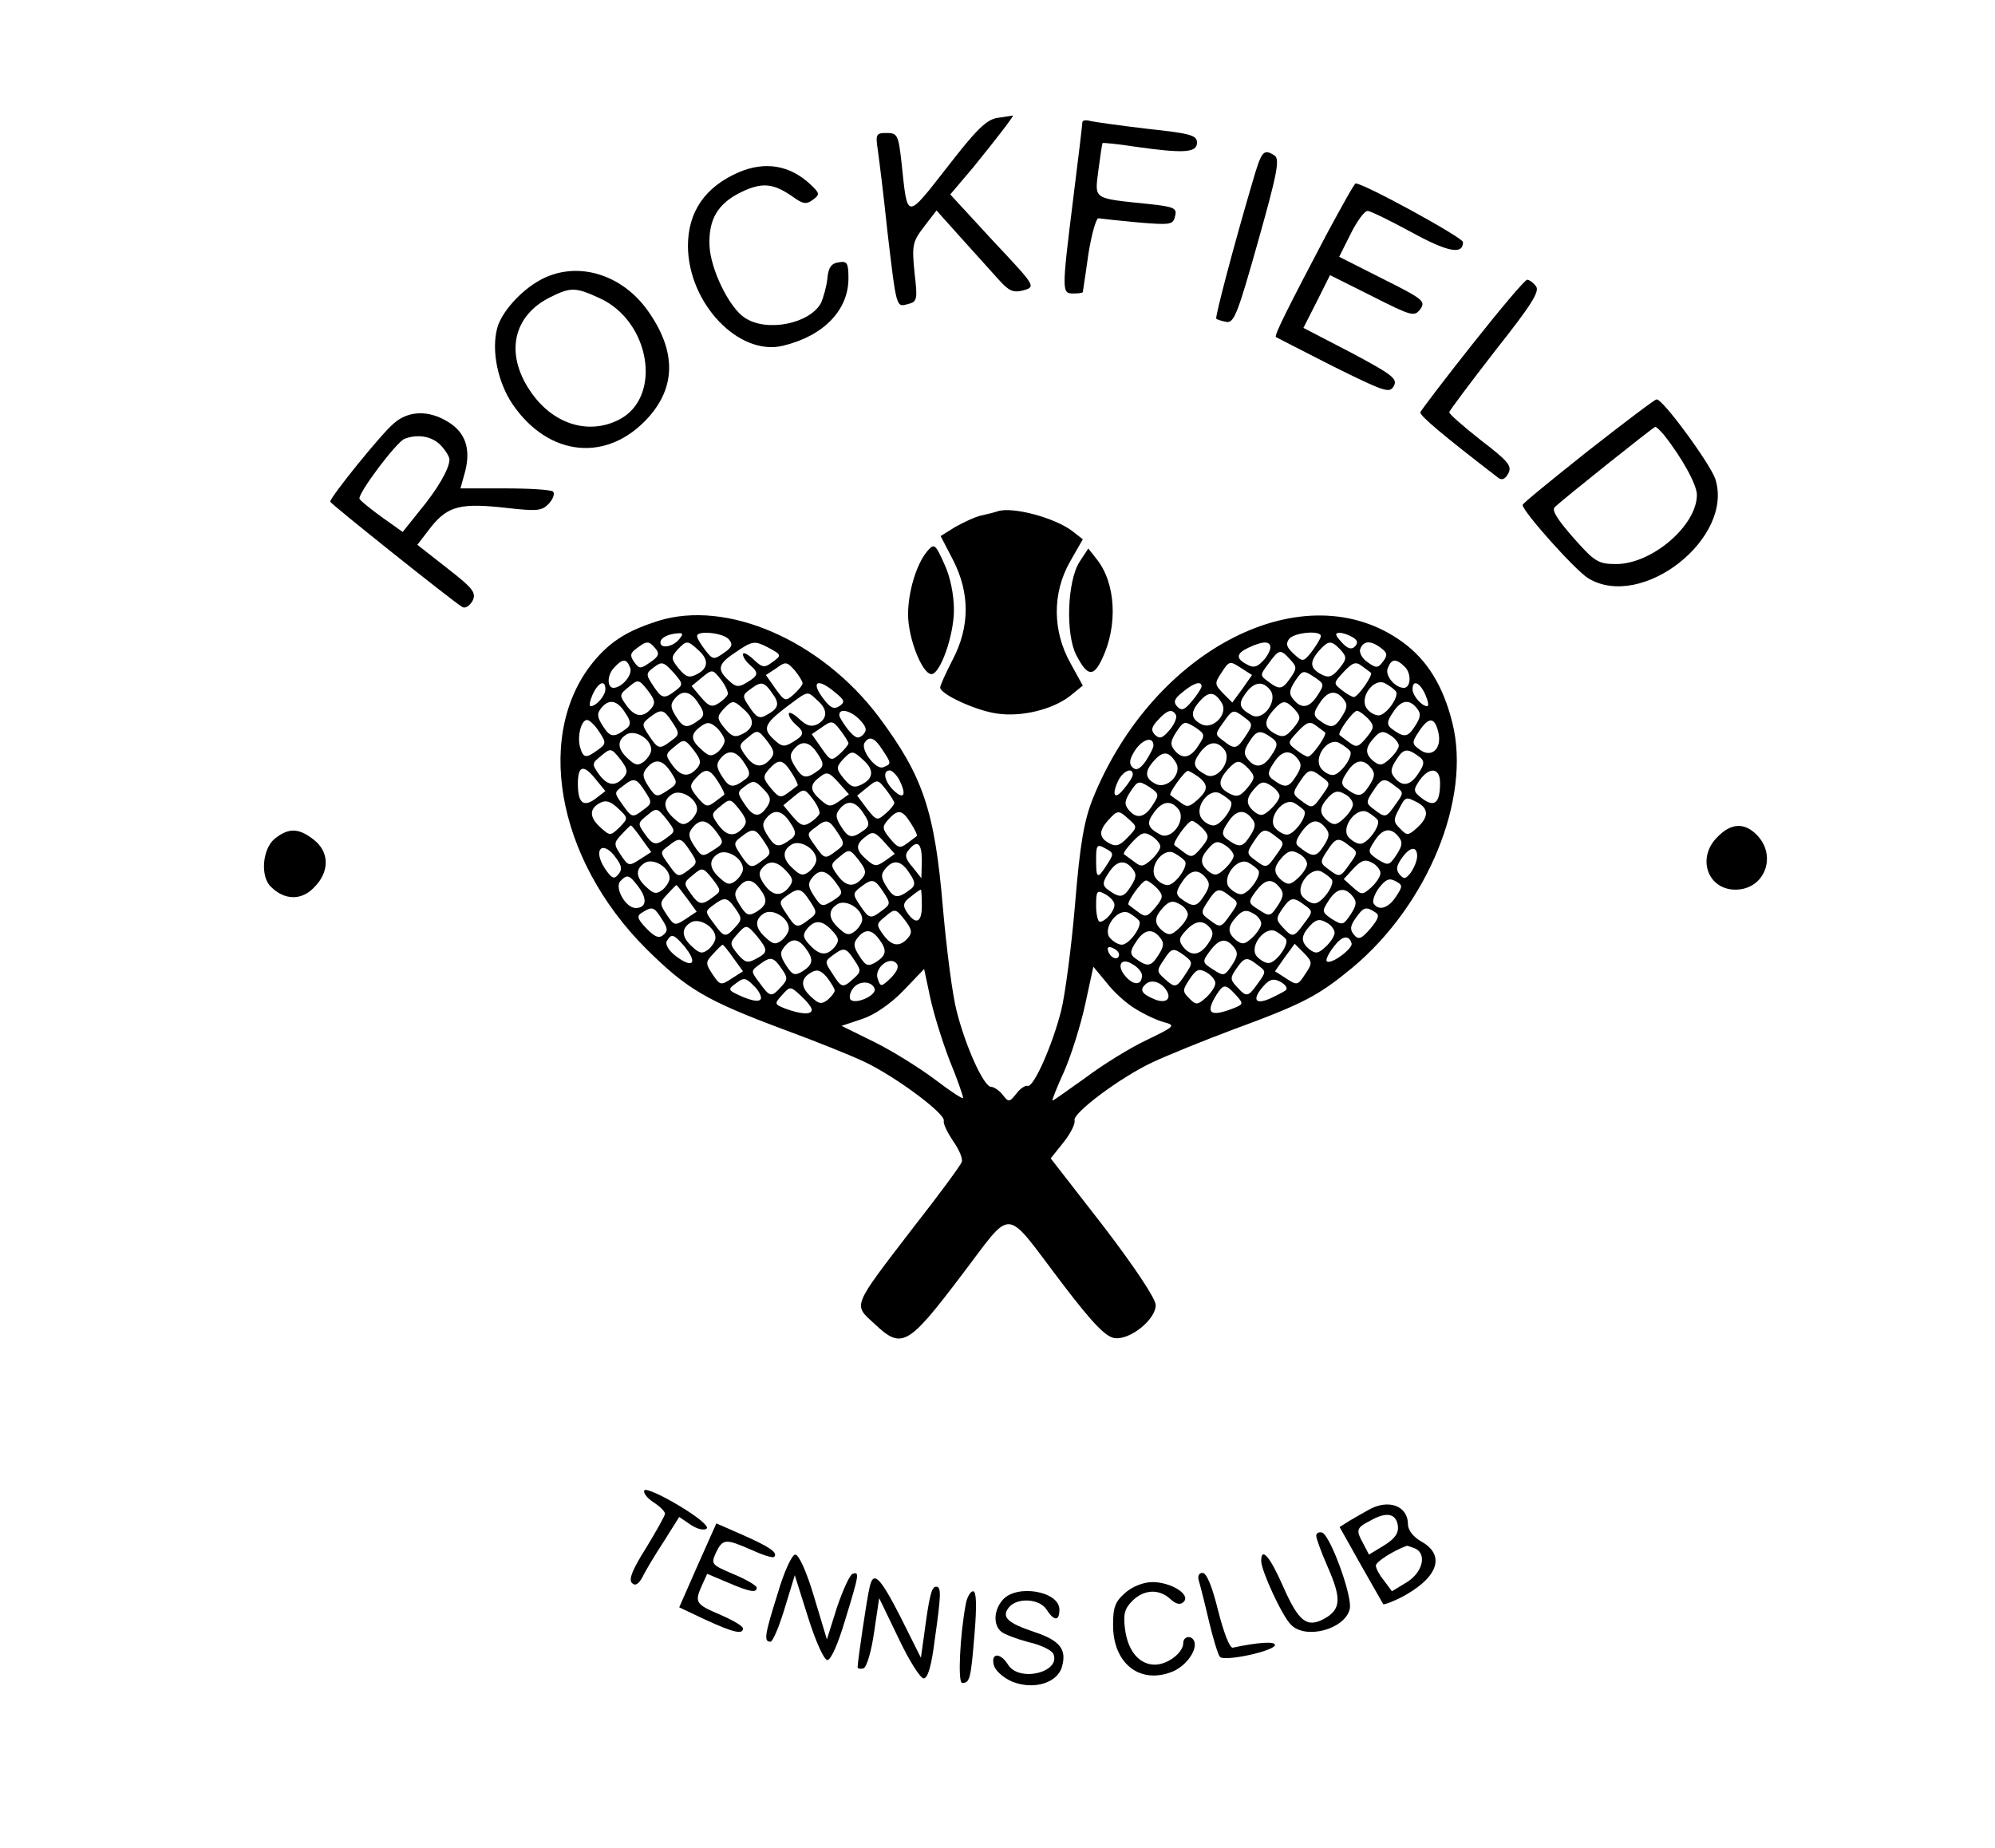 <?xml version="1.0" standalone="no"?>
<!DOCTYPE svg PUBLIC "-//W3C//DTD SVG 20010904//EN"
 "http://www.w3.org/TR/2001/REC-SVG-20010904/DTD/svg10.dtd">
<svg version="1.0" xmlns="http://www.w3.org/2000/svg"
 width="435pt" height="403pt" viewBox="0 0 435 403"
 preserveAspectRatio="xMidYMid meet">

<g transform="translate(0,403) scale(0.1,-0.1)"
fill="#000000" stroke="none">
<path d="M2175 3773 c-24 -4 -45 -24 -110 -108 -90 -115 -86 -115 -99 8 -7 63
-9 67 -33 67 -23 0 -24 -3 -19 -37 3 -21 13 -101 21 -178 20 -169 19 -165 45
-158 20 5 21 10 14 69 -6 60 -4 67 21 100 l27 35 52 -58 c29 -32 66 -73 82
-91 24 -27 33 -31 56 -25 27 8 26 9 -67 108 l-93 101 50 59 c48 59 93 117 86
113 -2 0 -16 -3 -33 -5z"/>
<path d="M2360 3763 c0 -4 -9 -80 -20 -167 -25 -201 -25 -206 0 -206 11 0 20
1 21 3 0 1 6 38 12 82 7 44 17 79 22 79 6 -1 44 -5 86 -9 71 -6 77 -5 81 13 5
18 -1 21 -56 27 -125 13 -119 9 -111 74 4 31 8 57 9 59 2 1 34 -2 72 -8 106
-15 134 -13 134 9 0 16 -14 20 -107 30 -60 7 -116 15 -125 17 -10 3 -18 2 -18
-3z"/>
<path d="M2731 3633 c-41 -139 -82 -295 -79 -298 2 -2 12 -5 22 -7 17 -3 25
19 69 175 42 149 48 180 36 188 -24 15 -28 11 -48 -58z"/>
<path d="M1610 3654 c-73 -32 -110 -86 -110 -161 1 -125 111 -240 207 -217 88
21 143 77 143 147 0 34 -3 38 -21 35 -16 -2 -23 -11 -25 -36 -2 -18 -9 -42
-14 -53 -25 -45 -118 -64 -166 -32 -34 22 -75 106 -77 158 -2 57 18 91 69 116
46 22 70 20 114 -11 21 -15 28 -16 42 -6 16 12 16 14 -5 34 -45 42 -99 51
-157 26z"/>
<path d="M2892 3518 c-82 -156 -114 -219 -110 -223 2 -1 58 -30 125 -64 113
-56 123 -59 132 -43 9 16 -3 25 -93 73 l-104 54 29 57 29 58 92 -46 c87 -44
92 -45 105 -28 12 17 6 22 -82 66 l-95 48 25 50 c14 28 30 50 37 50 6 0 49
-21 95 -46 80 -44 113 -50 113 -22 0 10 -216 128 -234 128 -3 0 -31 -51 -64
-112z"/>
<path d="M1179 3420 c-43 -23 -86 -71 -95 -106 -13 -50 2 -119 34 -166 79
-115 207 -127 296 -28 59 66 60 142 3 226 -57 86 -158 117 -238 74z m128 -40
c111 -50 138 -216 43 -265 -68 -35 -147 -9 -195 64 -54 81 -36 163 45 203 44
22 55 22 107 -2z"/>
<path d="M3211 3280 c-61 -77 -112 -144 -114 -149 -2 -7 49 -50 170 -143 8 -6
15 -3 22 10 8 16 0 26 -60 72 -38 30 -69 57 -69 61 0 3 45 63 100 134 80 101
98 130 89 141 -6 8 -15 14 -19 14 -5 0 -58 -63 -119 -140z"/>
<path d="M3463 3047 c-78 -62 -142 -114 -143 -118 -1 -13 114 -142 143 -160
117 -71 319 88 277 217 -12 34 -115 175 -128 173 -4 0 -71 -51 -149 -112z
m164 36 c40 -50 73 -110 73 -132 0 -67 -98 -151 -176 -151 -39 0 -47 5 -93 57
-35 40 -48 60 -41 67 15 15 214 174 219 175 2 1 10 -7 18 -16z"/>
<path d="M859 3107 c-26 -21 -139 -161 -139 -171 0 -4 263 -214 287 -229 7 -5
16 1 23 12 9 18 3 27 -55 72 l-65 51 30 39 c37 46 65 53 168 41 64 -7 74 -6
89 10 9 10 13 21 9 26 -4 4 -51 7 -105 7 l-97 0 10 36 c13 50 1 86 -37 109
-42 26 -86 25 -118 -3z m101 -47 c11 -11 20 -26 20 -32 0 -20 -26 -65 -66
-113 l-36 -45 -45 32 c-25 18 -47 36 -49 40 -6 9 80 124 98 131 28 11 59 6 78
-13z"/>
<path d="M2175 2915 c-5 -2 -21 -6 -35 -9 -14 -3 -39 -15 -57 -25 l-32 -20 27
-52 c37 -72 37 -146 -1 -218 -15 -29 -27 -56 -27 -60 0 -15 79 -51 124 -57 54
-8 122 9 160 39 l27 22 -27 49 c-39 70 -40 152 -1 221 l28 49 -23 18 c-38 29
-131 54 -163 43z"/>
<path d="M2021 2827 c-23 -28 -41 -88 -41 -137 0 -52 31 -130 51 -130 19 0 49
84 49 140 0 33 -8 72 -20 98 -21 47 -23 48 -39 29z"/>
<path d="M2354 2805 c-27 -42 -31 -158 -7 -204 24 -46 37 -48 56 -8 35 73 30
166 -12 218 l-18 23 -19 -29z"/>
<path d="M1435 2676 c-63 -20 -100 -42 -135 -82 -137 -157 -89 -436 110 -634
88 -87 130 -112 299 -175 68 -25 148 -57 177 -71 67 -32 175 -112 172 -128 -2
-6 8 -26 20 -44 13 -18 22 -39 19 -46 -3 -8 -50 -72 -105 -142 -135 -176 -132
-168 -86 -210 60 -57 73 -50 189 103 117 153 91 155 222 -17 67 -88 95 -116
114 -118 34 -4 89 41 89 72 0 14 -46 83 -114 172 l-115 148 28 35 c16 20 26
41 24 48 -5 15 100 94 171 127 30 14 108 46 175 71 155 57 186 74 260 135 164
137 259 368 218 533 -20 81 -55 138 -109 177 -212 154 -542 -13 -675 -341 -19
-48 -28 -97 -39 -232 -8 -95 -22 -198 -30 -230 -19 -76 -60 -168 -73 -165 -5
2 -17 -6 -25 -17 -15 -19 -17 -19 -30 -2 -7 9 -19 17 -25 17 -16 0 -56 89 -75
165 -9 33 -22 134 -30 225 -18 214 -44 288 -140 417 -126 167 -331 256 -481
209z m45 -41 c-14 -16 -40 -20 -40 -6 0 10 17 19 39 20 11 1 11 -2 1 -14z
m109 1 c10 -11 7 -18 -11 -30 -21 -15 -24 -15 -40 6 -10 13 -18 26 -18 31 0
13 57 7 69 -7z m1291 7 c0 -5 -9 -19 -19 -33 -19 -24 -20 -24 -40 -6 -16 15
-18 22 -10 33 12 14 69 19 69 6z m70 -3 c10 -6 12 -12 4 -20 -7 -7 -16 -5 -29
10 -14 15 -15 20 -4 20 8 0 21 -5 29 -10z m-1521 -24 c10 -11 7 -18 -11 -30
-21 -15 -24 -15 -35 0 -10 14 -9 20 5 30 22 17 27 17 41 0z m93 -3 c24 -21 23
-40 -2 -53 -17 -9 -24 -7 -40 12 -17 21 -17 25 -3 41 20 21 22 21 45 0z m151
6 c32 -17 32 -18 11 -33 -17 -13 -22 -12 -41 6 -13 12 -23 17 -23 11 0 -6 7
-16 15 -23 20 -17 19 -23 -6 -38 -18 -11 -24 -11 -40 4 -26 24 -24 36 14 61
38 26 42 26 70 12z m1097 -1 c0 -6 -7 -20 -16 -29 -13 -14 -21 -16 -35 -8 -25
13 -24 24 4 37 30 14 47 15 47 0z m153 -5 c14 -16 14 -20 -3 -41 -16 -19 -23
-21 -40 -12 -24 13 -25 27 -3 52 20 22 26 22 46 1z m88 4 c14 -10 15 -16 5
-29 -11 -15 -15 -16 -34 -2 -12 8 -19 21 -16 29 7 18 23 19 45 2z m-198 -25
c15 -16 15 -20 1 -40 -18 -26 -24 -27 -49 -8 -18 13 -18 14 1 39 23 32 26 32
47 9z m-1439 -18 c6 -15 -17 -43 -36 -44 -14 0 -15 26 0 43 19 21 28 22 36 1z
m99 -50 c-25 -19 -30 -18 -49 11 -16 24 -16 27 2 40 17 13 21 12 42 -11 22
-25 22 -27 5 -40z m277 16 c0 -4 -9 -15 -19 -24 -18 -16 -20 -16 -40 12 l-21
30 23 15 c20 15 23 14 40 -5 9 -11 17 -24 17 -28z m959 -12 l-22 -30 -20 20
c-19 20 -19 22 -3 46 16 25 18 25 41 10 l25 -16 -21 -30z m280 35 c6 -4 -28
-53 -37 -53 -4 0 -16 7 -26 15 -19 15 -19 15 4 40 19 20 26 23 39 13 9 -7 18
-13 20 -15z m75 12 c14 -15 12 -45 -3 -45 -19 0 -42 27 -35 43 8 21 18 22 38
2z m-1477 -59 c-2 -5 -11 -14 -21 -20 -14 -9 -21 -6 -38 14 l-20 24 23 19 c22
18 23 18 41 -5 10 -13 16 -27 15 -32z m1286 -2 c-18 -28 -35 -31 -53 -9 -10
12 -9 20 4 40 16 24 18 24 41 9 23 -15 23 -17 8 -40z m-1453 -29 c-18 -21 -36
-19 -55 8 -15 21 -14 23 6 39 20 17 22 17 41 -7 16 -21 18 -28 8 -40z m1624
37 c7 -12 -22 -52 -38 -52 -8 0 -19 6 -25 14 -19 23 14 69 39 56 11 -6 21 -14
24 -18z m-1724 5 c0 -14 -20 -37 -32 -37 -4 0 -2 11 4 25 12 27 28 34 28 12z
m364 -9 c17 -23 14 -33 -14 -48 -14 -8 -21 -4 -35 17 -17 25 -17 27 1 40 24
18 30 17 48 -9z m137 2 c21 -17 22 -21 9 -30 -11 -7 -19 -4 -32 13 -32 40 -17
51 23 17z m799 13 c-1 -5 -10 -19 -21 -32 -16 -19 -22 -22 -32 -12 -9 10 -7
17 12 32 24 20 41 25 41 12z m149 -7 c19 -23 -14 -69 -39 -56 -28 15 -31 25
-14 48 18 25 37 28 53 8z m339 -11 c6 -14 8 -25 4 -25 -12 0 -32 23 -32 37 0
22 16 15 28 -12z m-1585 -19 c13 -19 13 -26 4 -34 -28 -21 -36 -21 -52 4 -13
20 -14 28 -4 40 17 21 35 17 52 -10z m259 7 c23 -20 23 -39 1 -52 -14 -7 -24
-4 -40 11 -13 12 -23 17 -23 11 0 -6 7 -16 15 -23 20 -17 19 -23 -6 -38 -18
-11 -24 -11 -40 4 -27 24 -23 35 24 71 51 38 46 37 69 16z m882 -6 c15 -24
-20 -60 -45 -46 -23 12 -24 27 -2 51 19 21 32 20 47 -5z m265 9 c10 -12 9 -20
-4 -40 -16 -25 -24 -25 -52 -4 -9 8 -9 15 4 34 17 27 35 31 52 10z m-1566 -30
c13 -19 13 -26 4 -34 -28 -21 -36 -21 -52 4 -13 20 -14 28 -4 40 17 21 35 17
52 -10z m259 7 c24 -21 23 -40 -2 -53 -17 -9 -24 -7 -40 12 -17 21 -17 25 -3
41 20 21 22 21 45 0z m1201 0 c14 -16 14 -20 -3 -41 -16 -19 -23 -21 -40 -12
-24 13 -25 27 -3 52 20 22 26 22 46 1z m266 3 c10 -12 9 -20 -4 -40 -16 -25
-24 -25 -52 -4 -9 8 -9 15 4 34 17 27 35 31 52 10z m-1623 -31 c16 -24 16 -27
-2 -40 -26 -20 -29 -19 -49 11 -16 24 -16 26 2 40 25 19 30 18 49 -11z m409 5
c15 -16 16 -23 6 -33 -10 -9 -16 -7 -32 12 -10 13 -19 27 -19 32 0 16 26 9 45
-11z m689 11 c3 -5 -3 -20 -13 -32 -16 -19 -22 -21 -32 -12 -10 10 -9 17 6 33
20 22 31 25 39 11z m150 -6 c18 -13 18 -16 2 -40 -19 -29 -24 -30 -49 -10 -18
13 -18 14 0 39 21 30 22 30 47 11z m269 -2 c14 -16 14 -20 -4 -42 -17 -20 -21
-22 -37 -10 -9 7 -19 14 -21 16 -6 4 29 53 38 53 4 0 15 -8 24 -17z m-1677
-28 c16 -24 16 -27 -2 -40 -26 -19 -32 -19 -39 5 -7 23 2 60 15 60 5 0 17 -11
26 -25z m274 -20 c0 -7 -7 -18 -15 -25 -13 -10 -19 -10 -35 5 -25 22 -25 34
-2 51 14 10 20 10 35 -3 9 -9 17 -22 17 -28z m270 -6 c0 -3 -9 -14 -19 -23
-18 -16 -20 -16 -40 13 l-21 30 22 15 c21 15 24 15 40 -6 10 -13 18 -26 18
-29z m763 -5 c-17 -27 -35 -31 -52 -10 -10 12 -9 20 4 40 16 24 18 24 41 10
22 -15 22 -17 7 -40z m276 29 c6 -4 -28 -53 -37 -53 -4 0 -16 7 -26 15 -19 15
-19 15 4 40 19 20 26 23 39 13 9 -7 18 -13 20 -15z m247 1 c9 -36 -14 -58 -40
-39 -18 13 -18 16 -2 40 21 32 34 32 42 -1z m-1716 -39 c0 -7 -7 -18 -15 -25
-13 -10 -19 -10 -35 5 -25 22 -25 41 -3 54 19 10 53 -11 53 -34z m260 -20
c-18 -21 -36 -19 -55 8 -15 21 -14 23 6 39 20 17 22 17 41 -7 16 -21 18 -28 8
-40z m1097 43 c9 -8 9 -15 -4 -34 -17 -27 -35 -31 -52 -10 -10 12 -9 20 4 40
16 25 24 25 52 4z m273 -14 c0 -6 -9 -19 -20 -29 -16 -15 -22 -15 -35 -5 -19
16 -19 29 1 51 13 15 20 16 35 6 10 -6 19 -17 19 -23z m-1530 -49 c-18 -21
-36 -19 -55 8 -15 21 -14 23 6 39 20 17 22 17 41 -7 16 -21 18 -28 8 -40z
m404 40 c20 -30 20 -31 2 -38 -16 -7 -50 38 -41 53 10 16 22 12 39 -15z m591
9 c0 -5 -8 -20 -17 -34 -13 -18 -21 -21 -29 -13 -8 8 -6 18 6 37 17 25 40 31
40 10z m429 -12 c7 -12 -22 -52 -38 -52 -8 0 -19 6 -25 14 -19 23 14 69 39 56
11 -6 21 -14 24 -18z m-1161 -6 c13 -19 13 -26 4 -34 -28 -21 -36 -21 -52 4
-13 20 -14 28 -4 40 17 21 35 17 52 -10z m886 10 c19 -23 -14 -69 -39 -56 -28
15 -31 25 -14 48 18 25 37 28 53 8z m-1309 -61 c-18 -21 -36 -19 -55 8 -15 21
-14 23 6 39 20 17 22 17 41 -7 16 -21 18 -28 8 -40z m1737 43 c9 -8 9 -15 -4
-34 -17 -27 -35 -31 -52 -10 -10 12 -9 20 4 40 16 25 24 25 52 4z m-1474 -12
c13 -19 13 -26 4 -34 -28 -21 -36 -21 -52 4 -13 20 -14 28 -4 40 17 21 35 17
52 -10z m259 7 c24 -21 23 -40 -2 -53 -17 -9 -24 -7 -40 12 -17 21 -17 25 -3
41 20 21 22 21 45 0z m682 -6 c15 -24 -20 -60 -45 -46 -23 12 -24 27 -2 51 19
21 32 20 47 -5z m265 9 c10 -12 9 -20 -4 -40 -16 -25 -24 -25 -52 -4 -9 8 -9
15 4 34 17 27 35 31 52 10z m-1366 -30 c15 -23 15 -25 -8 -40 -23 -15 -25 -15
-41 9 -13 20 -14 28 -4 40 18 22 35 19 53 -9z m263 -1 c9 -14 15 -27 13 -28
-2 -2 -12 -9 -21 -16 -16 -12 -20 -10 -37 10 -18 22 -18 26 -4 42 21 23 30 22
49 -8z m997 8 c14 -16 14 -20 -3 -41 -16 -19 -23 -21 -40 -12 -24 13 -25 27
-3 52 20 22 26 22 46 1z m266 3 c10 -12 9 -20 -4 -40 -16 -25 -24 -25 -52 -4
-9 8 -9 15 4 34 17 27 35 31 52 10z m-1691 -68 c-26 -19 -38 -9 -38 33 0 39
12 43 37 12 l23 -28 -22 -17z m268 37 c9 -14 15 -27 13 -28 -2 -2 -12 -9 -21
-16 -16 -12 -20 -10 -37 10 -18 22 -18 26 -4 42 21 23 30 22 49 -8z m264 -42
c-19 -13 -23 -13 -41 3 -24 21 -24 33 -1 50 15 12 20 10 40 -12 l23 -26 -21
-15z m130 48 c17 -33 12 -46 -10 -26 -21 19 -27 45 -10 45 5 0 14 -9 20 -19z
m510 10 c0 -5 -9 -19 -20 -32 -21 -26 -27 -11 -10 22 11 19 30 26 30 10z m143
-5 c22 -17 22 -29 -3 -51 -17 -15 -22 -16 -37 -4 -10 7 -20 14 -21 15 -5 3 31
53 38 53 3 0 13 -6 23 -13z m270 -1 c18 -13 18 -14 0 -39 -21 -30 -22 -30 -47
-11 -18 13 -18 16 -2 40 19 29 24 30 49 10z m257 -12 c0 -44 -12 -54 -38 -35
-21 16 -21 19 -7 40 22 31 45 28 45 -5z m-1734 -18 c16 -24 16 -27 -2 -40 -25
-19 -26 -19 -47 11 -18 25 -18 26 0 39 25 20 30 19 49 -10z m268 -32 c-17 -27
-31 -26 -50 3 -17 25 -17 27 1 40 17 13 22 12 39 -6 16 -16 18 -24 10 -37z
m276 6 c0 -3 -8 -14 -19 -23 -18 -16 -20 -16 -41 11 l-21 28 22 18 c22 18 23
18 41 -5 10 -13 18 -26 18 -29z m563 -5 c-17 -27 -35 -31 -52 -10 -10 12 -9
20 4 40 16 24 18 24 41 10 22 -15 22 -17 7 -40z m277 20 c0 -6 -9 -19 -20 -29
-16 -15 -22 -15 -35 -5 -19 16 -19 29 1 51 13 15 20 16 35 6 10 -6 19 -17 19
-23z m253 21 c18 -13 18 -14 0 -39 -21 -30 -22 -30 -47 -11 -18 13 -18 16 -2
40 19 29 24 30 49 10z m-1523 -50 c0 -7 -7 -18 -15 -25 -13 -10 -19 -10 -35 5
-25 22 -25 41 -3 54 19 10 53 -11 53 -34z m267 -9 c-2 -5 -11 -14 -21 -20 -14
-9 -21 -6 -38 14 l-20 24 23 19 c22 18 23 18 41 -5 10 -13 16 -27 15 -32z
m897 26 c7 -12 -22 -52 -38 -52 -8 0 -19 6 -25 14 -19 23 14 69 39 56 11 -6
21 -14 24 -18z m266 -6 c0 -7 -9 -21 -20 -31 -16 -15 -22 -15 -35 -5 -19 16
-19 29 1 51 13 14 21 16 35 8 11 -5 19 -16 19 -23z m-1599 -50 c-20 -19 -21
-19 -41 -1 -25 22 -26 41 -2 54 13 7 23 4 40 -12 22 -21 22 -21 3 -41z m269
-1 c-18 -21 -36 -19 -55 8 -15 21 -14 23 6 39 20 17 22 17 41 -7 16 -21 18
-28 8 -40z m1224 37 c7 -12 -22 -52 -38 -52 -8 0 -19 7 -26 15 -17 21 18 67
42 54 9 -5 19 -13 22 -17z m247 18 c25 -14 24 -32 -1 -55 -19 -17 -22 -18 -37
-2 -15 14 -15 20 -3 42 15 29 15 28 41 15z m-1208 -24 c13 -19 13 -26 4 -34
-28 -21 -36 -21 -52 4 -13 20 -14 28 -4 40 17 21 35 17 52 -10z m686 10 c19
-23 -14 -69 -39 -56 -28 15 -31 25 -14 48 18 25 37 28 53 8z m-1114 -62 c-25
-19 -31 -18 -50 9 -15 21 -14 23 6 39 20 17 22 17 42 -8 20 -26 20 -27 2 -40z
m1549 38 c7 -12 -22 -52 -38 -52 -8 0 -19 7 -26 15 -17 21 18 67 42 54 9 -5
19 -13 22 -17z m-1281 -6 c13 -19 13 -26 4 -34 -28 -21 -36 -21 -52 4 -13 20
-14 28 -4 40 17 21 35 17 52 -10z m263 -1 c9 -14 15 -27 13 -28 -2 -2 -12 -9
-21 -16 -16 -12 -20 -10 -37 10 -18 22 -18 26 -4 42 21 23 30 22 49 -8z m476
8 c18 -16 18 -17 -3 -39 -17 -18 -26 -21 -40 -13 -23 12 -24 27 -2 51 20 22
22 22 45 1z m267 3 c10 -12 9 -20 -4 -40 -16 -25 -24 -25 -52 -4 -9 8 -9 15 4
34 17 27 35 31 52 10z m-1167 -30 c17 -23 17 -25 -7 -40 -23 -15 -25 -15 -41
9 -13 20 -14 28 -4 40 17 21 32 18 52 -9z m264 -1 c16 -24 16 -27 -2 -40 -25
-19 -26 -19 -47 11 -18 25 -18 26 0 39 25 20 30 19 49 -10z m797 8 c14 -16 14
-20 -4 -42 -17 -20 -21 -22 -37 -10 -9 7 -19 14 -21 16 -6 4 29 53 38 53 4 0
15 -8 24 -17z m267 2 c10 -12 9 -20 -4 -40 -16 -25 -24 -25 -53 -2 -10 7 -8
14 5 33 20 27 35 30 52 9z m-1491 -24 l21 -29 -25 -16 c-23 -15 -25 -15 -41 9
-16 24 -16 27 1 45 10 11 19 20 21 20 1 0 12 -13 23 -29z m267 -6 c16 -24 16
-27 -2 -40 -26 -20 -29 -19 -49 11 -16 24 -16 26 2 40 25 19 30 18 49 -11z
m264 -42 c-19 -13 -23 -13 -41 3 -24 21 -24 33 -1 50 15 12 20 10 40 -12 l23
-26 -21 -15z m600 31 c0 -6 -9 -19 -20 -29 -17 -15 -22 -16 -37 -4 -10 7 -20
15 -22 16 -3 2 6 14 18 27 20 21 26 23 42 13 11 -7 19 -17 19 -23z m253 21
c18 -13 18 -14 0 -39 -21 -30 -22 -30 -47 -11 -18 13 -18 16 -2 40 19 29 24
30 49 10z m266 1 c10 -12 9 -20 -4 -40 -16 -24 -18 -24 -41 -10 -22 15 -22 17
-7 40 17 27 35 31 52 10z m-1544 -32 c16 -24 16 -26 -2 -40 -24 -18 -25 -18
-46 12 -18 25 -18 26 0 39 25 20 28 19 48 -11z m275 -19 c0 -7 -7 -18 -15 -25
-13 -10 -19 -10 -35 5 -25 22 -25 41 -3 54 19 10 53 -11 53 -34z m910 9 c0 -6
-9 -19 -20 -29 -16 -15 -22 -15 -35 -5 -19 16 -19 29 1 51 13 15 20 16 35 6
10 -6 19 -17 19 -23z m253 21 c18 -13 18 -14 0 -39 -21 -30 -22 -30 -47 -11
-18 13 -18 16 -2 40 19 29 24 30 49 10z m-933 -32 l-1 -38 -19 24 c-16 18 -18
27 -9 37 19 24 29 16 29 -23z m404 -8 c-21 -33 -24 -32 -24 10 0 33 2 35 20
25 19 -10 19 -12 4 -35z m-1070 13 c12 -16 13 -25 4 -35 -9 -11 -14 -9 -29 13
-28 43 -4 64 25 22z m276 -23 c0 -7 -7 -18 -15 -25 -13 -10 -19 -10 -35 5 -25
22 -25 41 -3 54 19 10 53 -11 53 -34z m260 -20 c-18 -21 -36 -19 -55 8 -15 21
-14 23 6 39 20 17 22 17 41 -7 16 -21 18 -28 8 -40z m704 37 c7 -12 -22 -52
-38 -52 -8 0 -19 6 -25 14 -19 23 14 69 39 56 11 -6 21 -14 24 -18z m266 -6
c0 -7 -9 -21 -20 -31 -16 -15 -22 -15 -35 -5 -19 16 -19 29 1 51 13 14 21 16
35 8 11 -5 19 -16 19 -23z m240 17 c0 -10 -7 -26 -14 -36 -11 -14 -15 -15 -24
-4 -9 10 -7 19 4 35 18 26 34 28 34 5z m-1630 -48 c0 -7 -7 -18 -15 -25 -13
-10 -19 -10 -35 5 -25 22 -25 41 -3 54 19 10 53 -11 53 -34z m1284 17 c7 -12
-22 -52 -38 -52 -8 0 -19 7 -26 15 -17 21 18 67 42 54 9 -5 19 -13 22 -17z
m266 -6 c0 -7 -9 -21 -20 -31 -19 -17 -21 -17 -40 0 l-20 18 21 23 c17 18 26
21 40 13 11 -5 19 -16 19 -23z m-1295 4 c15 -16 15 -22 5 -35 -17 -21 -36 -19
-54 7 -11 16 -13 25 -4 35 15 18 32 16 53 -7z m268 -4 c13 -19 13 -26 4 -34
-29 -22 -37 -22 -53 3 -13 20 -14 28 -4 40 18 22 35 19 53 -9z m486 10 c10
-12 9 -20 -4 -40 -16 -25 -24 -25 -52 -4 -9 8 -9 15 4 34 17 27 35 31 52 10z
m-914 -62 c-25 -19 -31 -18 -50 9 -15 21 -14 23 6 39 20 17 22 17 42 -8 20
-26 20 -27 2 -40z m1349 38 c7 -12 -22 -52 -38 -52 -8 0 -19 7 -26 15 -17 21
18 67 42 54 9 -5 19 -13 22 -17z m-1082 -6 c17 -23 17 -25 -6 -40 -23 -14 -25
-14 -41 10 -13 20 -14 28 -4 40 16 20 31 17 51 -10z m807 10 c10 -12 9 -20 -4
-40 -16 -25 -24 -25 -52 -4 -9 8 -9 15 4 34 17 27 35 31 52 10z m-1236 -21
c19 -26 16 -45 -7 -45 -22 0 -47 45 -33 59 15 15 19 14 40 -14z m1651 -20
c-17 -26 -38 -32 -49 -15 -3 5 2 21 12 34 14 18 22 22 35 15 17 -9 17 -11 2
-34z m-1388 18 c19 -25 17 -36 -6 -51 -17 -10 -22 -9 -36 13 -13 20 -14 28 -4
40 16 20 30 19 46 -2z m270 -8 c16 -24 16 -27 -2 -40 -26 -20 -29 -19 -49 11
-16 24 -16 26 2 40 25 19 30 18 49 -11z m597 8 c14 -16 14 -20 -4 -42 -17 -20
-21 -22 -37 -10 -9 7 -19 14 -21 16 -6 4 29 53 38 53 4 0 15 -8 24 -17z m267
2 c10 -12 9 -20 -4 -40 -16 -24 -18 -24 -41 -9 -24 15 -24 17 -7 40 20 27 35
30 52 9z m-1292 -24 l21 -29 -24 -16 c-23 -15 -25 -15 -41 9 -16 24 -16 27 1
45 10 11 19 20 20 20 1 0 11 -13 23 -29z m268 -6 c16 -24 16 -27 -2 -40 -26
-20 -29 -19 -49 12 -17 25 -17 27 1 40 25 18 31 17 50 -12z m244 -11 c0 -37
-14 -42 -34 -11 -8 13 -6 20 9 31 11 9 21 16 23 16 1 0 2 -16 2 -36z m420 3
c0 -14 -20 -37 -32 -37 -4 0 -8 16 -8 35 0 33 2 35 20 25 11 -6 20 -16 20 -23z
m253 18 c18 -13 18 -14 0 -39 -21 -30 -22 -30 -47 -11 -18 13 -18 16 -2 40 19
29 24 30 49 10z m266 1 c10 -12 9 -20 -4 -40 -16 -24 -18 -24 -41 -10 -22 15
-22 17 -7 40 17 27 35 31 52 10z m-1345 -28 c14 -20 14 -24 -1 -40 -21 -23
-24 -23 -47 9 -19 25 -19 26 -1 39 25 19 31 18 49 -8z m276 -23 c0 -7 -7 -18
-15 -25 -13 -10 -19 -10 -35 5 -25 22 -25 41 -3 54 19 10 53 -11 53 -34z m710
11 c0 -7 -9 -21 -20 -31 -16 -15 -22 -15 -35 -5 -19 16 -19 29 1 51 13 14 21
16 35 8 11 -5 19 -16 19 -23z m255 20 c18 -13 18 -14 -1 -39 -23 -32 -26 -32
-47 -9 -15 16 -15 20 -1 40 18 26 24 27 49 8z m-1402 -30 c13 -20 14 -26 3
-35 -9 -8 -19 -4 -37 15 -20 21 -21 27 -9 34 22 14 26 13 43 -14z m277 -21 c0
-7 -7 -18 -15 -25 -13 -10 -19 -10 -35 5 -25 22 -25 41 -3 54 19 10 53 -11 53
-34z m260 -20 c-18 -21 -36 -19 -55 8 -15 21 -14 23 6 39 20 17 22 17 41 -7
16 -21 18 -28 8 -40z m504 37 c7 -12 -22 -52 -38 -52 -8 0 -19 7 -26 15 -17
21 18 67 42 54 9 -5 19 -13 22 -17z m266 -6 c0 -7 -9 -21 -20 -31 -16 -15 -22
-15 -35 -5 -19 16 -19 29 1 51 13 14 21 16 35 8 11 -5 19 -16 19 -23z m248 25
c11 -6 8 -14 -10 -36 -20 -23 -26 -25 -36 -13 -9 11 -8 19 4 36 17 24 22 26
42 13z m-1438 -56 c0 -7 -7 -18 -15 -25 -13 -10 -19 -10 -35 5 -25 22 -25 41
-3 54 19 10 53 -11 53 -34z m1350 11 c0 -7 -9 -21 -20 -31 -16 -15 -22 -15
-35 -5 -19 16 -19 29 1 51 13 14 21 16 35 8 11 -5 19 -16 19 -23z m-1095 4
c15 -16 15 -22 5 -35 -17 -20 -33 -19 -55 5 -15 16 -15 22 -5 35 17 20 33 19
55 -5z m823 7 c9 -10 7 -19 -4 -35 -18 -26 -37 -28 -54 -7 -10 13 -10 19 5 35
21 23 38 25 53 7z m-987 -19 c24 -30 24 -35 -3 -49 -18 -10 -24 -8 -40 11 -17
21 -17 24 -2 41 21 24 22 24 45 -3z m1153 -6 c7 -12 -22 -52 -38 -52 -8 0 -19
7 -26 15 -17 21 18 67 42 54 9 -5 19 -13 22 -17z m-888 1 c19 -25 17 -36 -6
-51 -17 -10 -22 -9 -36 13 -13 20 -14 28 -4 40 16 20 30 19 46 -2z m613 3 c10
-12 9 -20 -4 -40 -16 -25 -24 -25 -52 -4 -9 8 -9 15 4 34 17 27 35 31 52 10z
m-1038 -18 c33 -40 19 -52 -21 -20 -13 11 -20 24 -16 30 10 17 15 15 37 -10z
m1456 5 c4 -11 -46 -48 -54 -39 -3 2 3 16 14 30 18 25 34 29 40 9z m-1191 -10
c19 -25 17 -36 -6 -51 -17 -10 -22 -9 -36 13 -13 20 -14 28 -4 40 16 20 30 19
46 -2z m934 2 c10 -12 9 -20 -4 -40 -16 -24 -18 -24 -41 -9 -24 15 -24 17 -7
40 20 27 35 30 52 9z m-1091 -24 l21 -29 -25 -16 c-23 -15 -25 -15 -41 9 -16
24 -16 27 1 45 10 11 19 20 21 20 1 0 12 -13 23 -29z m841 8 c0 -14 -17 -10
-23 5 -4 10 -1 13 9 9 7 -3 14 -9 14 -14z m406 -43 c-16 -25 -18 -25 -41 -10
l-25 16 21 30 22 30 20 -20 c19 -20 19 -22 3 -46z m-983 30 c15 -22 15 -25 -2
-40 -23 -21 -26 -21 -46 11 -17 25 -17 27 1 40 24 18 29 17 47 -11z m720 10
c18 -14 18 -16 2 -40 -20 -31 -23 -31 -46 -10 -17 15 -17 18 -2 40 18 28 21
28 46 10z m-879 -28 c14 -20 14 -24 -1 -40 -21 -23 -24 -23 -47 9 -19 25 -19
26 -1 39 25 19 31 18 49 -8z m239 -20 c-21 -20 -23 -21 -29 -3 -9 22 24 51 40
35 7 -7 3 -17 -11 -32z m547 5 c0 -21 -17 -23 -35 -3 -22 24 -11 44 15 27 11
-6 20 -17 20 -24z m253 22 c18 -13 18 -14 0 -39 -22 -31 -25 -31 -46 -8 -15
16 -15 20 -1 40 18 26 23 26 47 7z m-923 -55 c0 -4 -7 -13 -15 -20 -13 -10
-19 -10 -35 5 -25 22 -25 41 -2 54 13 8 21 6 35 -10 9 -12 17 -25 17 -29z
m250 -151 c17 -41 30 -79 30 -83 0 -4 -27 14 -60 39 -33 25 -92 62 -132 82
l-73 36 45 15 c27 9 62 33 90 62 l45 47 13 -61 c7 -34 26 -95 42 -137z m406
111 c19 -12 47 -25 62 -29 26 -7 24 -9 -38 -39 -36 -17 -96 -54 -133 -82 -38
-27 -70 -50 -72 -50 -2 0 9 28 25 63 15 34 36 100 46 146 l18 83 29 -35 c15
-20 44 -46 63 -57z m174 56 c0 -7 -9 -21 -20 -31 -19 -17 -22 -17 -37 -2 -15
15 -15 18 1 42 14 21 20 24 36 15 11 -6 20 -17 20 -24z m-991 -34 c-3 -7 -17
-5 -39 4 -34 15 -34 16 -15 30 17 13 21 12 38 -5 11 -10 18 -24 16 -29z m1145
19 c-5 -4 -21 -12 -36 -19 -33 -14 -38 0 -12 29 13 14 21 16 36 8 11 -6 16
-14 12 -18z m-897 3 c5 -15 -44 -36 -53 -23 -3 5 0 17 7 25 13 16 40 15 46 -2z
m633 1 c18 -22 3 -36 -25 -23 -26 11 -30 20 -18 31 11 11 30 8 43 -8z m-770
-47 c0 -11 -23 -10 -56 2 -26 10 -26 11 -9 30 18 20 18 20 42 -2 13 -12 23
-25 23 -30z m925 32 c17 -19 17 -20 -9 -30 -48 -18 -58 -9 -34 30 16 25 20 25
43 0z"/>
<path d="M3745 2205 c-46 -45 -22 -115 39 -115 64 0 92 74 46 120 -27 27 -56
25 -85 -5z"/>
<path d="M599 2201 c-27 -22 -32 -83 -8 -105 29 -29 66 -30 93 -2 35 34 35 78
0 105 -33 26 -55 26 -85 2z"/>
<path d="M1405 780 c-3 -5 6 -17 20 -26 14 -9 25 -20 25 -25 0 -4 -19 -38 -41
-74 -29 -46 -39 -69 -31 -77 7 -7 14 -3 23 13 6 13 27 48 46 77 l34 54 25 -17
c15 -10 30 -13 35 -8 5 5 -22 27 -61 50 -38 23 -72 38 -75 33z"/>
<path d="M2985 738 c-11 -6 -30 -17 -42 -24 l-22 -14 46 -82 c26 -46 48 -84
49 -86 1 -2 17 4 36 13 82 42 102 92 48 123 -18 10 -30 25 -30 38 0 40 -42 56
-85 32z m63 -35 c2 -16 -6 -28 -30 -43 l-33 -20 -12 23 c-17 31 -16 35 15 51
35 20 56 16 60 -11z m36 -49 c28 -11 19 -52 -16 -74 l-33 -20 -17 23 c-10 12
-18 27 -18 33 0 8 37 32 67 43 1 1 8 -2 17 -5z"/>
<path d="M1521 616 l-40 -91 57 -27 c61 -28 82 -33 82 -19 0 5 -22 18 -50 30
-54 23 -56 27 -39 65 l11 24 45 -19 c49 -21 63 -23 63 -11 0 4 -23 18 -50 29
-49 21 -50 22 -39 47 15 31 21 31 78 6 24 -11 46 -18 49 -15 9 9 -10 22 -69
48 l-57 25 -41 -92z"/>
<path d="M2870 681 c0 -6 11 -36 25 -68 30 -68 29 -92 -6 -112 -39 -22 -57 -8
-91 69 -29 66 -48 88 -48 56 0 -21 46 -121 65 -139 32 -33 117 -10 128 34 7
26 -42 160 -60 167 -7 2 -13 -1 -13 -7z"/>
<path d="M1696 556 c-29 -92 -31 -106 -16 -106 5 0 19 33 31 73 l22 72 29 -92
c17 -54 35 -93 42 -93 8 0 24 37 39 88 31 101 31 105 16 100 -6 -2 -21 -35
-34 -73 l-22 -70 -28 93 c-16 54 -33 92 -41 92 -7 0 -24 -36 -38 -84z"/>
<path d="M2614 583 c3 -10 13 -49 22 -88 9 -38 20 -74 24 -78 10 -11 120 13
120 26 0 8 -36 6 -92 -6 -7 -1 -20 34 -32 81 -13 53 -25 82 -34 82 -8 0 -11
-7 -8 -17z"/>
<path d="M1896 568 c-6 -24 -26 -162 -26 -173 0 -4 6 -5 13 -3 7 3 17 37 23
79 l11 74 42 -87 c23 -49 48 -88 55 -88 9 0 17 27 24 83 14 99 15 117 3 117
-10 0 -15 -22 -26 -105 l-7 -50 -44 88 c-46 90 -60 103 -68 65z"/>
<path d="M2454 557 c-23 -20 -27 -32 -27 -71 0 -84 59 -130 130 -101 31 13 56
50 46 68 -7 12 -23 8 -23 -6 0 -21 -34 -47 -62 -47 -34 0 -59 30 -65 78 -4 32
-1 44 16 61 25 25 58 27 83 4 13 -12 22 -13 29 -6 16 16 -28 43 -68 43 -19 0
-43 -9 -59 -23z"/>
<path d="M2106 533 c-13 -69 -18 -173 -8 -173 17 0 19 10 27 108 5 61 4 92 -3
92 -6 0 -13 -12 -16 -27z"/>
<path d="M2187 542 c-20 -22 -22 -55 -4 -70 7 -6 34 -16 60 -23 27 -6 51 -18
54 -26 16 -40 -75 -62 -99 -23 -17 27 -38 26 -31 -1 3 -12 21 -28 40 -36 47
-19 100 -3 109 34 10 37 -6 56 -60 74 -60 20 -73 33 -56 54 18 22 67 19 82 -5
16 -25 28 -26 28 0 0 40 -92 56 -123 22z"/>
</g>
</svg>
